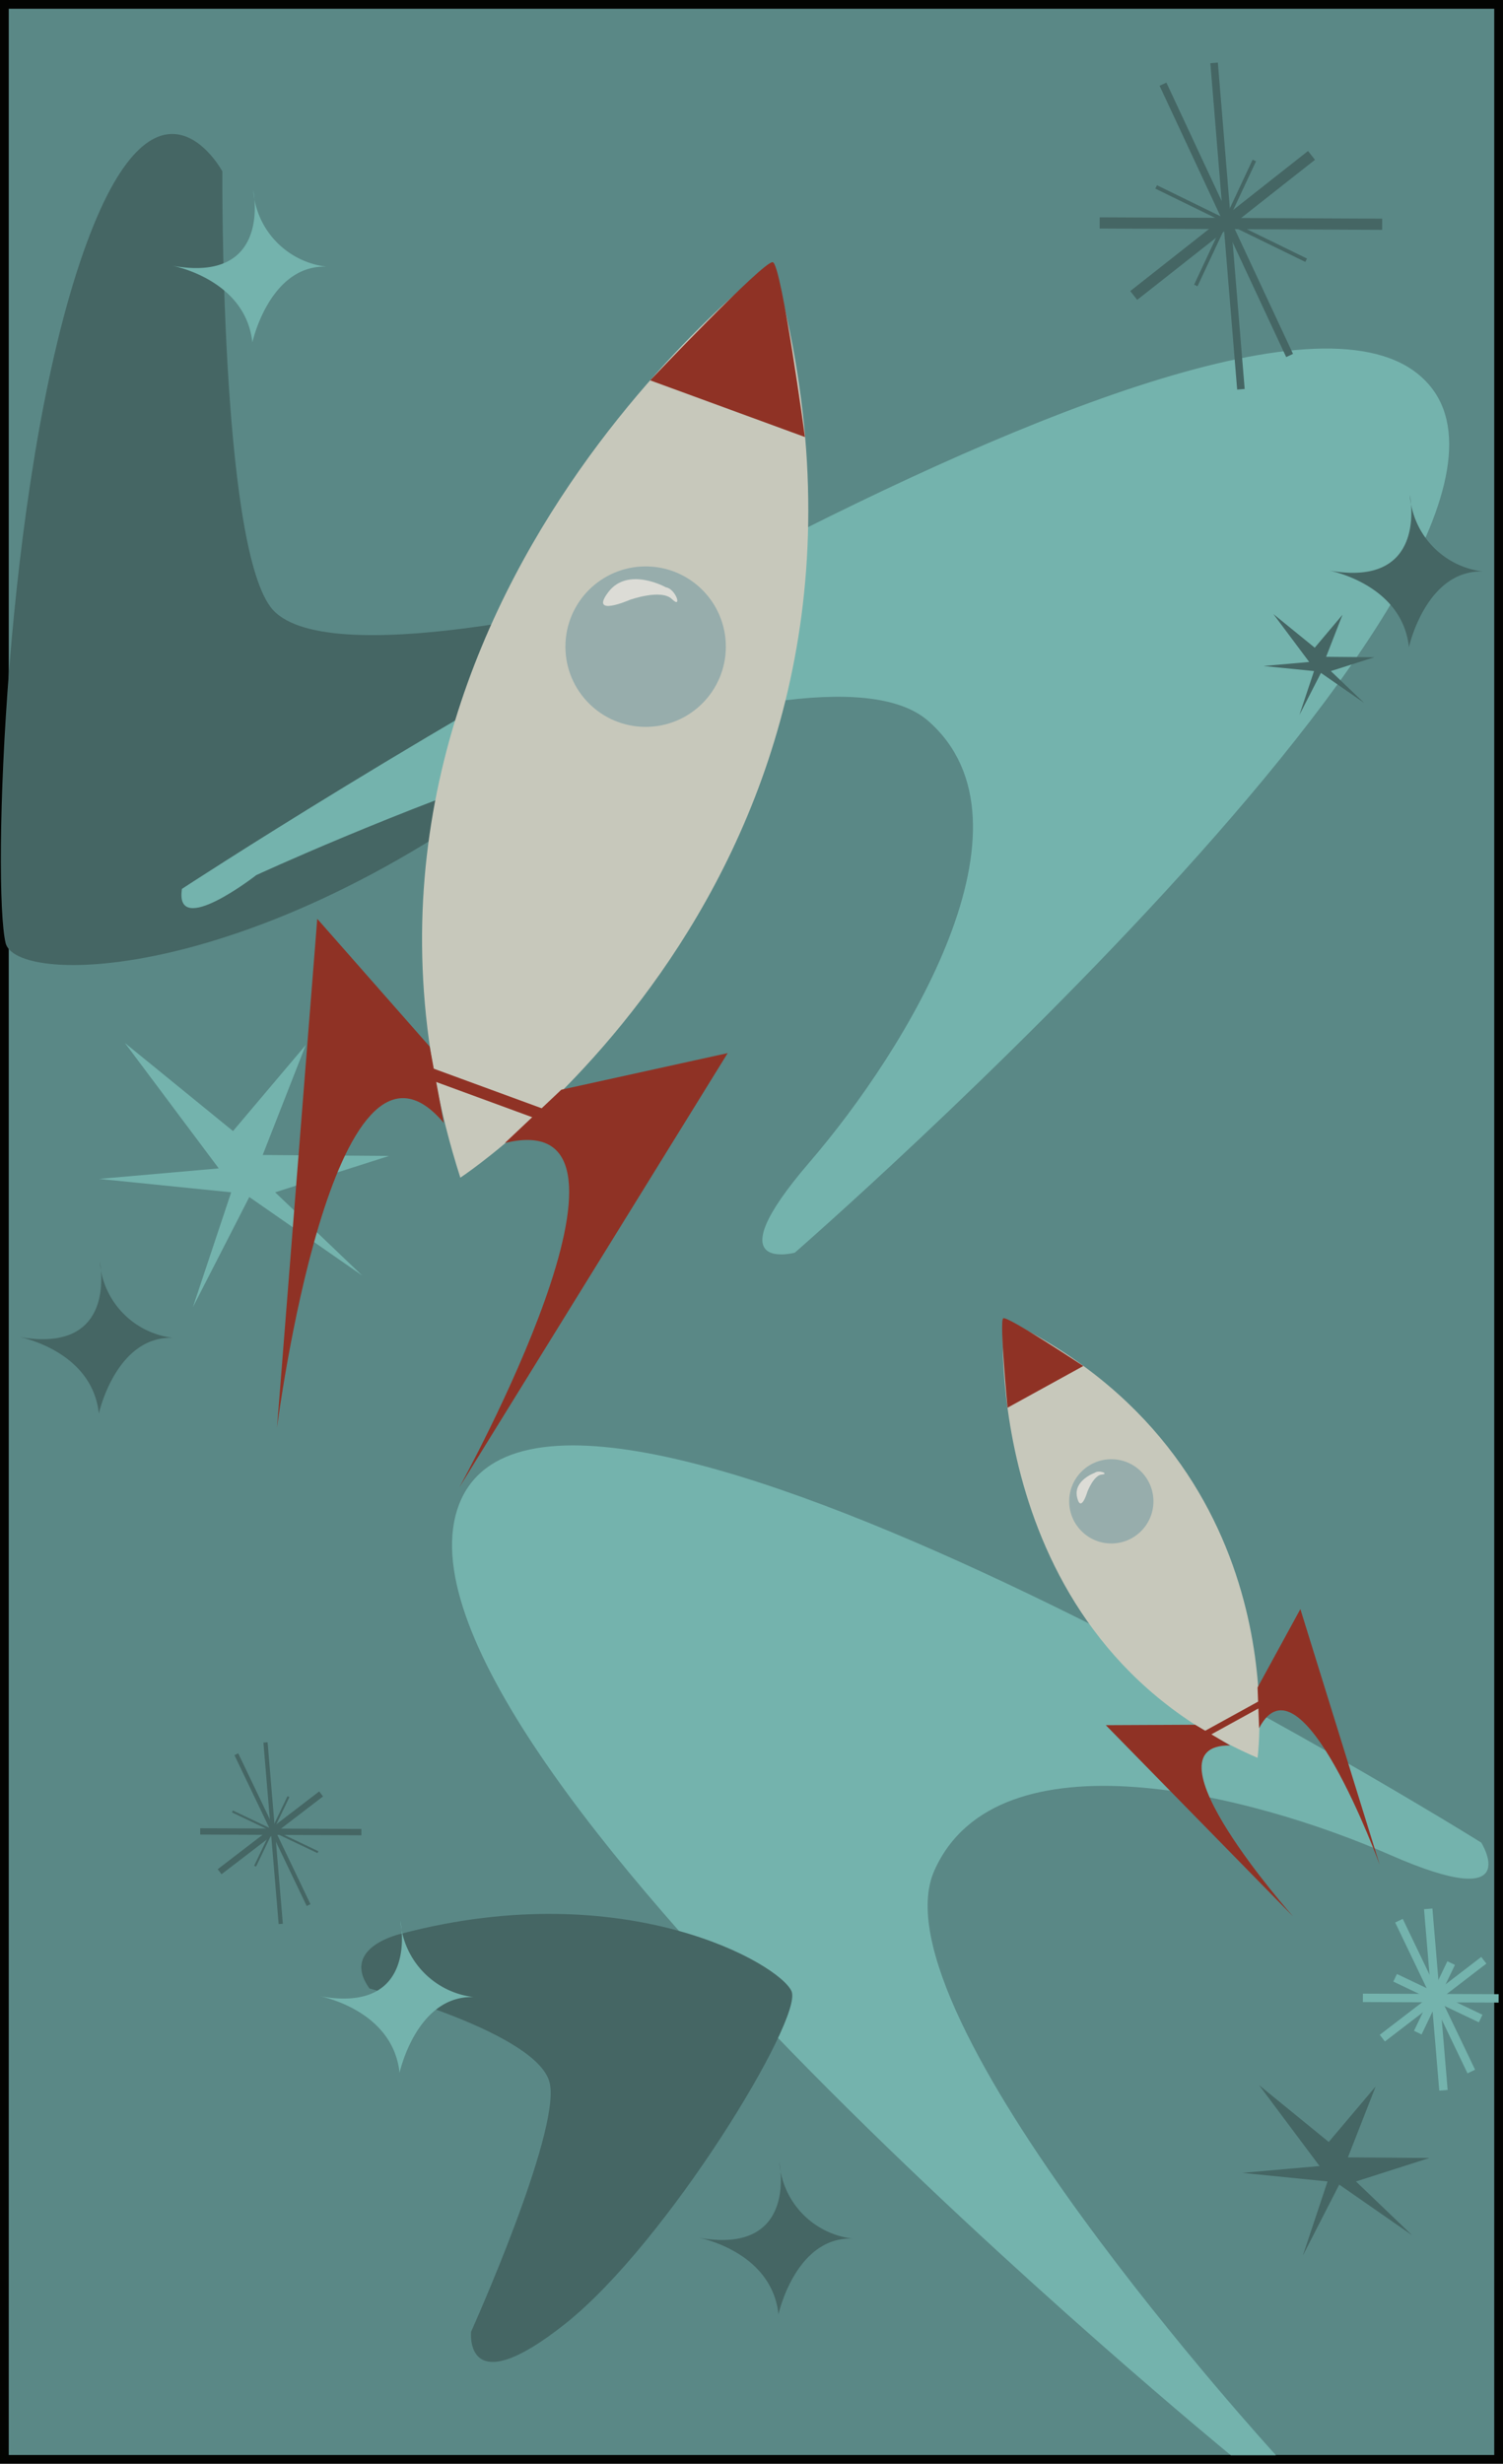 <svg xmlns="http://www.w3.org/2000/svg" viewBox="0 0 171.64 281.26"><defs><style>.cls-1{fill:#5a8886;stroke:#030402;}.cls-1,.cls-10,.cls-11,.cls-12,.cls-13,.cls-14,.cls-15,.cls-16,.cls-7,.cls-9{stroke-miterlimit:10;}.cls-2{fill:#74b3ad;}.cls-3{fill:#456664;}.cls-4{fill:#c7c8bb;}.cls-5{fill:#97adac;}.cls-6{fill:#8f3225;}.cls-10,.cls-11,.cls-12,.cls-13,.cls-14,.cls-15,.cls-16,.cls-7,.cls-9{fill:none;}.cls-15,.cls-7{stroke:#8f3225;}.cls-7{stroke-width:0.7px;}.cls-8{fill:#dcdcd6;}.cls-10,.cls-11,.cls-12,.cls-13,.cls-14,.cls-9{stroke:#456664;}.cls-9{stroke-width:0.86px;}.cls-10{stroke-width:1.28px;}.cls-11{stroke-width:0.43px;}.cls-12{stroke-width:0.48px;}.cls-13{stroke-width:0.72px;}.cls-14{stroke-width:0.24px;}.cls-15{stroke-width:1.33px;}.cls-16{stroke:#74b3ad;stroke-width:0.96px;}</style></defs><g id="Calque_2" data-name="Calque 2"><g id="Calque_1-2" data-name="Calque 1"><rect class="cls-1" x="0.5" y="0.5" width="170.64" height="280.26"/><path class="cls-2" d="M140.55,280.28S41.8,199.43,52.42,171.76s116.74,38.59,116.74,38.59,5.15,8.23-10.39,1.41-44.8-14.45-52.06,1.76,39,66.76,39,66.76Z"/><path class="cls-3" d="M42.19,227s19.5,5.11,20.61,10.9-9,28.28-9,28.28-.89,8.35,10.77-.92,27.15-34.83,25.83-37.93S71.44,214,45.85,220.74C45.85,220.74,38.78,222.26,42.19,227Z"/><path class="cls-3" d="M70.82,68.4S36.68,77,30.9,69.3s-5.51-49.74-5.51-49.74S17.52,4.91,9.14,29.91C.5,55.7-.89,101.23.64,107.65,1.92,113,34,112.24,69.42,80.76,69.42,80.76,79.45,72.6,70.82,68.4Z"/><path class="cls-2" d="M20.78,101.47s117.65-77.13,141-58.89S90.77,143,90.77,143s-9.38,2.52,1.69-10.34S119.37,94,106,82.3,29.27,99.9,29.27,99.9,19.89,107.21,20.78,101.47Z"/><path class="cls-4" d="M114.56,150.49S111.8,187,143.61,200.67C143.61,200.67,148.27,166.61,114.56,150.49Z"/><circle class="cls-5" cx="126.91" cy="171.39" r="4.81"/><line class="cls-6" x1="123.57" y1="156.03" x2="115.36" y2="160.54"/><path class="cls-6" d="M136.48,196.89l-10.2.05,21.39,21.84s-17.52-19.69-7.19-19.52Z"/><path class="cls-6" d="M143.61,192.64l4.89-8.95,9.06,29.2s-9-24.78-13.77-15.61Z"/><line class="cls-7" x1="137.68" y1="197.95" x2="144.33" y2="194.29"/><path class="cls-6" d="M123.71,155.94l-8.65,4.76s-.94-9.88-.5-10.21S123.71,155.94,123.71,155.94Z"/><path class="cls-8" d="M125,168.14s-2.44.87-2,2.78,1.19-.66,1.19-.66.72-1.86,1.63-1.93S125.48,167.75,125,168.14Z"/><line class="cls-9" x1="132.81" y1="9.61" x2="147.27" y2="40.58"/><line class="cls-9" x1="141.71" y1="44.44" x2="138.65" y2="7.18"/><line class="cls-10" x1="125.58" y1="25.45" x2="157.84" y2="25.6"/><line class="cls-10" x1="129.47" y1="33.73" x2="149.77" y2="17.74"/><line class="cls-11" x1="132.03" y1="21.34" x2="149.16" y2="29.71"/><line class="cls-11" x1="136.56" y1="32.59" x2="143.24" y2="18.32"/><line class="cls-12" x1="26.99" y1="200.26" x2="35.24" y2="217.48"/><line class="cls-12" x1="32.06" y1="219.63" x2="30.32" y2="198.91"/><line class="cls-13" x1="22.86" y1="209.07" x2="41.27" y2="209.15"/><line class="cls-13" x1="25.08" y1="213.67" x2="36.67" y2="204.79"/><line class="cls-14" x1="26.54" y1="206.79" x2="36.31" y2="211.44"/><line class="cls-14" x1="29.13" y1="213.04" x2="32.94" y2="205.1"/><polygon class="cls-3" points="145.42 70.1 149.51 75.57 144.3 76.03 150.06 76.61 148.39 81.62 150.85 76.82 155.78 80.24 151.98 76.61 156.95 75.03 151.44 74.98 153.31 70.18 150.14 73.94 145.42 70.1"/><path class="cls-2" d="M28.92,21.72s2.24,10.7-9.26,8.61c0,0,8.38,1.52,9.16,8.76,0,0,1.94-8.86,8.46-8.65A9.49,9.49,0,0,1,28.92,21.72Z"/><path class="cls-3" d="M89,246.83s2.24,10.7-9.26,8.61c0,0,8.38,1.52,9.16,8.76,0,0,1.94-8.86,8.46-8.65A9.49,9.49,0,0,1,89,246.83Z"/><polygon class="cls-2" points="14.27 119.07 24.98 133.38 11.32 134.58 26.4 136.11 22.03 149.22 28.47 136.65 41.36 145.61 31.42 136.11 44.42 131.96 30 131.85 34.92 119.29 26.61 129.12 14.27 119.07"/><path class="cls-4" d="M88.29,29.93S32.45,71.61,52.57,134.44C52.57,134.44,107.32,98.52,88.29,29.93Z"/><circle class="cls-5" cx="73.73" cy="73.82" r="9.16"/><line class="cls-6" x1="91.61" y1="49.79" x2="74.86" y2="43.65"/><path class="cls-6" d="M49.07,119.48,36.23,104.89,31.63,163S38,113.14,50.68,128.19Z"/><path class="cls-6" d="M64.1,124.4l19-4.18L52.47,169.77s24.32-43.93,5.19-39.29Z"/><line class="cls-15" x1="49.05" y1="122.53" x2="62.63" y2="127.51"/><path class="cls-6" d="M91.92,49.89,74.25,43.42s13-13.71,14-13.49S91.92,49.89,91.92,49.89Z"/><path class="cls-8" d="M76.05,67.05s-4.32-2.42-6.57.53,2.44.9,2.44.9,3.58-1.29,4.81-.09S77.17,67.21,76.05,67.05Z"/><line class="cls-16" x1="159.76" y1="219.26" x2="168.02" y2="236.48"/><line class="cls-16" x1="164.84" y1="238.62" x2="163.1" y2="217.91"/><line class="cls-16" x1="155.64" y1="228.07" x2="171.14" y2="228.13"/><line class="cls-16" x1="157.86" y1="232.67" x2="169.45" y2="223.78"/><line class="cls-16" x1="159.32" y1="225.78" x2="169.09" y2="230.43"/><line class="cls-16" x1="161.91" y1="232.04" x2="165.72" y2="224.1"/><polygon class="cls-3" points="143.78 238.03 150.69 247.27 141.87 248.05 151.6 249.03 148.78 257.5 152.94 249.39 161.26 255.17 154.85 249.03 163.24 246.35 153.93 246.28 157.1 238.18 151.74 244.52 143.78 238.03"/><path class="cls-2" d="M45.72,219.26S48,230,36.47,227.87c0,0,8.38,1.52,9.16,8.75,0,0,1.93-8.85,8.46-8.64A9.5,9.5,0,0,1,45.72,219.26Z"/><path class="cls-3" d="M11.39,144s2.24,10.7-9.26,8.61c0,0,8.38,1.52,9.16,8.76,0,0,1.94-8.86,8.46-8.65A9.48,9.48,0,0,1,11.39,144Z"/><path class="cls-3" d="M161,56.51s2.24,10.7-9.26,8.61c0,0,8.38,1.53,9.16,8.76,0,0,1.94-8.85,8.46-8.64A9.49,9.49,0,0,1,161,56.51Z"/></g></g></svg>